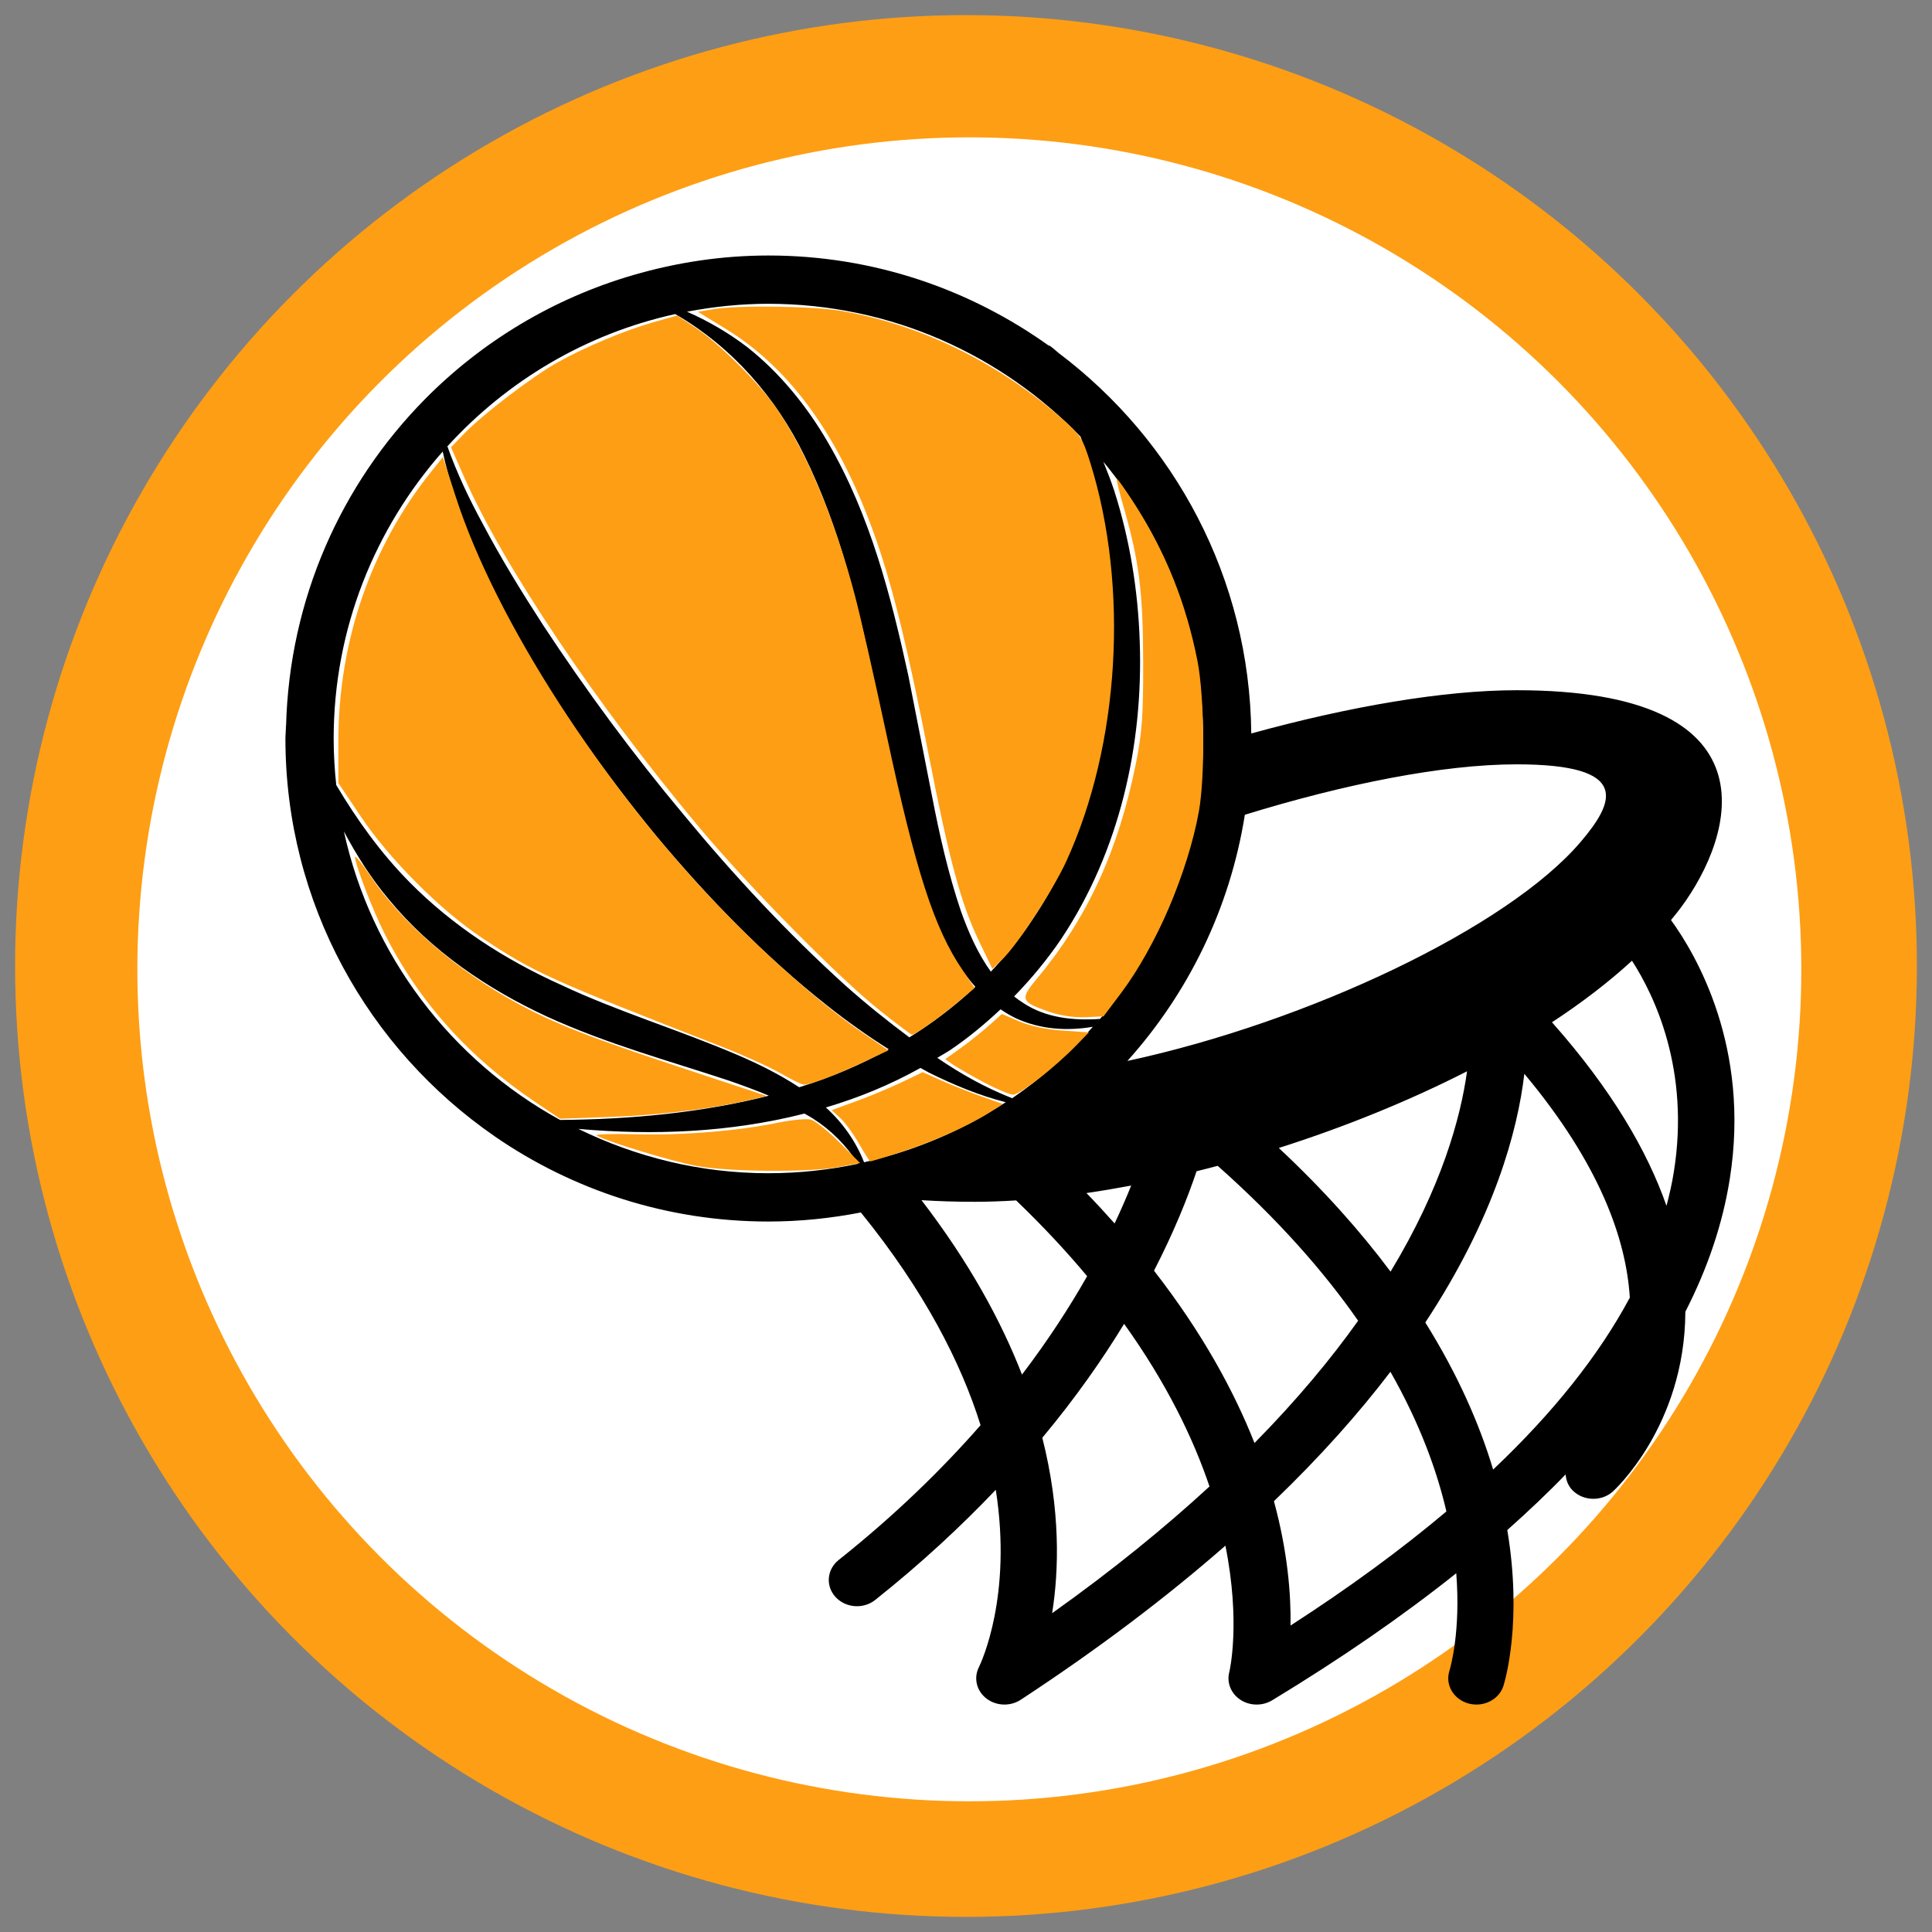 <?xml version="1.0" encoding="UTF-8" standalone="no"?>
<svg
   xmlns:dc="http://purl.org/dc/elements/1.1/"
   xmlns:cc="http://creativecommons.org/ns#"
   xmlns:rdf="http://www.w3.org/1999/02/22-rdf-syntax-ns#"
   xmlns:svg="http://www.w3.org/2000/svg"
   xmlns="http://www.w3.org/2000/svg"
   xmlns:sodipodi="http://sodipodi.sourceforge.net/DTD/sodipodi-0.dtd"
   xmlns:inkscape="http://www.inkscape.org/namespaces/inkscape"
   width="128mm"
   height="128.005mm"
   viewBox="0 0 128 128.005"
   version="1.1"
   id="svg8"
   inkscape:version="1.0.2 (e86c870879, 2021-01-15)"
   sodipodi:docname="clublogo.svg"
   inkscape:export-filename="C:\Users\SESA219410\Source\rails\bclub\app\assets\images\clublogo.png"
   inkscape:export-xdpi="90"
   inkscape:export-ydpi="90">
  <rect x="0" y="0" width="128" height="128.005" fill="#808080" stroke="none"/>
  <defs
     id="defs2" />
  <sodipodi:namedview
     id="base"
     pagecolor="#ffffff"
     bordercolor="#666666"
     borderopacity="1.0"
     inkscape:pageopacity="0.0"
     inkscape:pageshadow="2"
     inkscape:zoom="0.89982597"
     inkscape:cx="470.14782"
     inkscape:cy="289.42008"
     inkscape:document-units="mm"
     inkscape:current-layer="layer1"
     showgrid="false"
     inkscape:window-width="1920"
     inkscape:window-height="1016"
     inkscape:window-x="0"
     inkscape:window-y="27"
     inkscape:window-maximized="1"
     inkscape:document-rotation="0" />
  <g
     inkscape:label="Layer 1"
     inkscape:groupmode="layer"
     id="layer1"
     transform="translate(-67.28,-30.905)">
    <g
       id="g909">
      <circle
         style="fill:none;fill-opacity:1;stroke:#fe9e14;stroke-width:8.234;stroke-linecap:square;stroke-linejoin:round;stroke-miterlimit:4;stroke-dasharray:none;stroke-opacity:1"
         id="path826"
         cx="131.28"
         cy="94.905"
         r="58.883" />
      <circle
         style="fill:#ffffff;fill-opacity:1;stroke:none;stroke-width:0.292;stroke-linecap:square;stroke-linejoin:round;stroke-miterlimit:4;stroke-dasharray:none;stroke-opacity:1"
         id="path826-3"
         cx="131.501"
         cy="95.125"
         r="55.121" />
      <g
         id="g895"
         transform="matrix(0.75,0,0,0.75,-45.697,35.384)">
        <path
           d="m 298.251,75.298 c 0.29,-0.354 0.578,-0.708 0.845,-1.065 4.858,-6.522 8.574,-19.233 -14.475,-19.233 -6.454,0 -14.789,1.434 -23.451,3.821 -0.141,-13.748 -6.797,-25.904 -17.014,-33.606 -0.298,-0.254 -0.587,-0.514 -0.917,-0.732 0.048,0.045 0.083,0.096 0.13,0.141 -7.002,-5.031 -15.563,-8.026 -24.846,-8.026 -4.154,0 -8.156,0.623 -11.954,1.73 -0.016,-0.004 -0.04,-0.01 -0.057,-0.015 0.016,0.004 0.024,0.013 0.04,0.019 -7.062,2.061 -13.37,5.882 -18.401,10.981 0,-0.004 0,-0.009 -0.004,-0.013 0,0.004 0.002,0.01 0.004,0.015 -7.365,7.465 -11.966,17.633 -12.246,28.88 -0.016,-0.026 -0.024,-0.049 -0.04,-0.075 0.008,0.043 0.024,0.085 0.032,0.13 -0.004,0.337 -0.048,0.67 -0.048,1.016 0,14.584 7.33,27.447 18.493,35.144 -0.008,-0.002 -0.024,-0.002 -0.032,-0.002 0.008,0.002 0.024,0.002 0.032,0.006 6.874,4.732 15.194,7.52 24.17,7.52 2.799,0 5.526,-0.288 8.173,-0.802 -0.002,0.002 -0.002,0.002 -0.002,0.002 5.617,6.929 8.852,13.285 10.573,18.789 -3.409,3.896 -7.531,7.926 -12.54,11.913 -1.041,0.834 -1.167,2.296 -0.271,3.266 0.896,0.975 2.466,1.092 3.512,0.254 4.083,-3.249 7.589,-6.516 10.642,-9.724 1.472,9.374 -1.28,15.237 -1.491,15.668 -0.48,0.952 -0.214,2.087 0.655,2.761 0.459,0.358 1.03,0.542 1.6,0.542 0.503,0 1.005,-0.141 1.438,-0.422 7.087,-4.649 13.046,-9.206 18.083,-13.616 1.365,6.81 0.369,11.07 0.344,11.166 -0.245,0.926 0.141,1.892 0.975,2.445 0.433,0.286 0.937,0.427 1.442,0.427 0.476,0 0.949,-0.126 1.368,-0.376 6.097,-3.695 11.518,-7.439 16.263,-11.224 0.403,5.101 -0.499,8.28 -0.608,8.638 -0.384,1.227 0.376,2.509 1.696,2.869 0.228,0.062 0.465,0.092 0.697,0.092 1.075,0 2.072,-0.655 2.387,-1.666 0.148,-0.467 1.688,-5.701 0.337,-13.75 1.833,-1.632 3.567,-3.268 5.152,-4.913 0.04,0.512 0.224,1.022 0.631,1.425 0.945,0.932 2.52,0.977 3.522,0.104 0.113,-0.1 6.383,-5.797 6.424,-15.9 1.995,-3.894 3.307,-7.813 3.928,-11.755 1.835,-11.604 -2.98,-19.794 -5.201,-22.851 m -13.63,-13.75 c 10.17,0 8.645,3.337 5.662,6.844 -6.445,7.582 -24.086,15.922 -40.051,19.359 -0.004,0.002 -0.008,0.006 -0.008,0.011 5.374,-5.976 9.069,-13.462 10.388,-21.759 8.758,-2.701 17.471,-4.455 24.012,-4.455 m -4.384,27.116 c -0.569,4.105 -2.24,10.238 -6.757,17.699 -2.633,-3.531 -5.882,-7.192 -9.871,-10.925 5.747,-1.828 11.435,-4.124 16.628,-6.774 m -29.67,10.095 c -0.412,1.03 -0.9,2.155 -1.464,3.347 -0.792,-0.89 -1.613,-1.784 -2.488,-2.686 1.295,-0.188 2.618,-0.41 3.951,-0.661 m -10.509,-7.714 c -2.342,-0.922 -4.538,-2.142 -6.601,-3.559 -0.004,-0.004 -0.008,-0.009 -0.016,-0.013 0.384,-0.235 0.781,-0.446 1.156,-0.695 1.574,-1.065 3.044,-2.285 4.433,-3.588 0.427,0.292 0.873,0.559 1.348,0.787 2.219,1.016 4.568,1.133 6.804,0.757 -2.112,2.377 -4.489,4.514 -7.128,6.311 m 16.867,-31.777 c 0,9.436 -3.435,18.077 -9.105,24.769 -2.417,0.171 -4.8,-0.119 -6.731,-1.374 -0.303,-0.188 -0.585,-0.397 -0.86,-0.612 1.53,-1.568 2.929,-3.26 4.158,-5.073 5.176,-7.77 7.256,-17.176 6.942,-26.248 -0.148,-4.553 -0.885,-9.078 -2.268,-13.4 -0.284,-0.851 -0.612,-1.685 -0.949,-2.515 5.5,6.648 8.813,15.171 8.813,24.453 m -38.402,-38.402 c 10.819,0 20.588,4.514 27.575,11.736 0.638,1.675 1.122,3.413 1.532,5.129 0.992,4.269 1.378,8.664 1.318,13.018 -0.175,8.683 -2.3,17.424 -7.106,24.524 -1.079,1.649 -2.319,3.17 -3.667,4.589 -1.146,-1.592 -1.98,-3.475 -2.652,-5.374 -1.109,-3.279 -1.89,-6.729 -2.56,-10.217 l -2.069,-10.537 c -1.532,-7.015 -3.369,-14.189 -7.098,-20.605 -1.85,-3.192 -4.224,-6.129 -7.121,-8.423 -1.653,-1.267 -3.456,-2.315 -5.338,-3.143 2.332,-0.442 4.73,-0.698 7.188,-0.698 m -8.226,0.911 c 5.039,2.906 8.903,7.39 11.399,12.493 3.089,6.242 4.747,13.15 6.204,20.099 1.555,6.936 2.601,14.104 5.402,20.978 0.851,2.029 1.965,4.126 3.503,5.854 -1.784,1.675 -3.738,3.168 -5.829,4.467 -1.95,-1.455 -3.851,-2.978 -5.666,-4.598 -5.135,-4.649 -9.878,-9.748 -14.298,-15.105 -4.459,-5.331 -8.593,-10.938 -12.412,-16.75 -1.89,-2.919 -3.712,-5.884 -5.336,-8.963 -1.19,-2.187 -2.259,-4.44 -3.096,-6.793 5.261,-5.775 12.231,-9.952 20.129,-11.685 M 180.111,59.266 c 0,-9.72 3.659,-18.58 9.633,-25.352 0.499,2.372 1.306,4.694 2.148,6.966 1.329,3.296 2.906,6.486 4.653,9.571 3.482,6.187 7.593,11.99 12.097,17.469 4.553,5.432 9.509,10.569 15.115,14.979 1.724,1.365 3.524,2.639 5.389,3.819 -2.466,1.353 -5.075,2.479 -7.785,3.315 -0.048,0.015 -0.092,0.023 -0.135,0.036 -1.713,-1.124 -3.546,-2.033 -5.383,-2.825 -5.27,-2.255 -10.637,-3.857 -15.612,-6.198 -5.005,-2.251 -9.613,-5.227 -13.445,-9.118 -2.492,-2.524 -4.591,-5.438 -6.447,-8.551 -0.145,-1.355 -0.228,-2.722 -0.228,-4.111 m 0.902,8.203 c 1.131,2.131 2.432,4.186 4.009,6.057 3.721,4.51 8.696,7.887 13.927,10.3 5.263,2.409 10.774,3.908 16.031,5.645 1.208,0.418 2.404,0.853 3.571,1.346 -5.95,1.513 -12.176,2.091 -18.435,2.144 -9.598,-5.261 -16.701,-14.507 -19.103,-25.492 m 37.497,30.199 c -6.023,0 -11.704,-1.434 -16.784,-3.917 6.631,0.587 13.392,0.324 19.975,-1.353 0.241,0.145 0.495,0.275 0.734,0.431 1.6,1.009 2.959,2.377 4.004,4.004 -2.56,0.542 -5.212,0.834 -7.93,0.834 m 5.08,-5.809 c 2.891,-0.853 5.705,-2.01 8.359,-3.492 0.248,0.134 0.489,0.279 0.734,0.407 2.174,1.075 4.45,2.029 6.797,2.622 -3.768,2.466 -7.988,4.282 -12.513,5.304 -0.714,-1.82 -1.888,-3.503 -3.377,-4.841 m 8.448,8.188 c 1.457,0.096 3.023,0.145 4.706,0.145 1.18,0 2.402,-0.043 3.657,-0.122 2.364,2.27 4.444,4.508 6.27,6.693 -1.532,2.699 -3.42,5.626 -5.754,8.692 -1.839,-4.73 -4.655,-9.903 -8.879,-15.408 m 11.54,36.488 c 0.612,-3.825 0.747,-9.127 -0.866,-15.499 2.938,-3.522 5.304,-6.908 7.226,-10.063 3.759,5.248 6.11,10.121 7.542,14.367 -3.936,3.623 -8.519,7.365 -13.902,11.196 m 17.878,-15.036 c -1.822,-4.61 -4.623,-9.754 -8.877,-15.222 1.762,-3.424 2.968,-6.426 3.759,-8.785 0.621,-0.154 1.244,-0.311 1.867,-0.478 5.338,4.738 9.381,9.342 12.406,13.684 -2.419,3.399 -5.427,7.017 -9.155,10.802 m 3.185,16.122 c 0.04,-2.767 -0.254,-6.522 -1.468,-10.985 4.137,-3.975 7.527,-7.802 10.29,-11.431 2.588,4.546 4.103,8.717 4.945,12.338 -4.009,3.377 -8.593,6.74 -13.767,10.078 M 282.534,123.845 c -1.178,-3.934 -3.068,-8.312 -5.991,-12.993 6.089,-9.238 8.148,-16.897 8.749,-21.968 6.631,7.936 8.99,14.559 9.317,19.771 -2.722,5.084 -6.754,10.155 -12.075,15.19 m 15.956,-26.252 c -0.158,0.986 -0.384,1.971 -0.642,2.955 -1.683,-4.817 -4.821,-10.243 -10.115,-16.216 2.624,-1.72 5.003,-3.539 7.068,-5.436 1.98,3.076 5.152,9.65 3.689,18.697"
           id="path2"
           style="stroke-width:2.133" />
        <path
           style="fill:#fe9e14;fill-opacity:1;stroke:none;stroke-width:8.957;stroke-linecap:round;stroke-linejoin:round;stroke-miterlimit:4;stroke-dasharray:none;stroke-opacity:1"
           d="m 493.233,228.379 c -22.442,-15.079 -39.182,-33.777 -50.589,-56.509 -3.952,-7.876 -9.74,-22.931 -9.74,-25.337 0,-0.721 2.343,2.184 5.206,6.456 10.337,15.424 28.729,31.368 48.693,42.215 12.76,6.933 24.134,11.393 55.566,21.79 l 27.783,9.19 -6.112,1.415 c -12.466,2.887 -29.919,4.995 -46.12,5.572 l -16.67,0.594 z"
           id="path859"
           transform="matrix(0.265,0,0,0.265,67.28,30.905)" />
        <path
           style="fill:#fe9e14;fill-opacity:1;stroke:none;stroke-width:9.955;stroke-linecap:round;stroke-linejoin:round;stroke-miterlimit:4;stroke-dasharray:none;stroke-opacity:1"
           d="m 574.634,218.565 c -3.648,-2.092 -12.4,-6.053 -19.448,-8.803 -57.678,-22.501 -62.875,-24.861 -80.103,-36.37 -13.86,-9.258 -30.791,-26.241 -40.295,-40.418 l -7.451,-11.113 0.006,-13.974 c 0.013,-33.259 10.895,-64.846 30.937,-89.806 l 3.912,-4.872 4.268,13.206 c 13.288,41.12 48.903,96.378 88.596,137.46 15.908,16.465 33.905,32.264 46.806,41.09 l 8.81,6.028 -8.59,4.018 c -9.176,4.292 -17.525,7.446 -19.565,7.391 -0.687,-0.018 -4.234,-1.745 -7.882,-3.837 z"
           id="path861"
           transform="matrix(0.265,0,0,0.265,67.28,30.905)" />
        <path
           style="fill:#fe9e14;fill-opacity:1;stroke:none;stroke-width:9.955;stroke-linecap:round;stroke-linejoin:round;stroke-miterlimit:4;stroke-dasharray:none;stroke-opacity:1"
           d="M 607.938,197.767 C 594.19,186.86 564.109,156.346 547.371,136.327 513.192,95.451 482.313,49.436 469.353,20.068 l -4.462,-10.11 4.288,-4.462 c 6.173,-6.424 22.836,-19.16 31.153,-23.811 9.345,-5.226 22.509,-10.739 32.172,-13.474 l 7.754,-2.194 6.057,4.015 c 8.088,5.362 21.862,19.118 27.397,27.36 10.232,15.237 19.189,36.765 25.894,62.234 1.77,6.724 6.483,27.484 10.473,46.134 9.78,45.711 15.862,64.521 25.414,78.599 l 3.949,5.821 -5.75,4.844 c -5.837,4.917 -14.128,10.768 -15.176,10.711 -0.317,-0.017 -5.076,-3.603 -10.577,-7.967 z"
           id="path863"
           transform="matrix(0.265,0,0,0.265,67.28,30.905)" />
        <path
           style="fill:#fe9e14;fill-opacity:1;stroke:none;stroke-width:9.955;stroke-linecap:round;stroke-linejoin:round;stroke-miterlimit:4;stroke-dasharray:none;stroke-opacity:1"
           d="m 640.871,174.492 c -5.954,-12.353 -9.83,-26.709 -16.759,-62.078 -6.788,-34.644 -11.779,-55.135 -17.334,-71.162 -11.828,-34.127 -28.328,-57.338 -50.336,-70.808 l -9.266,-5.671 5.376,-0.895 c 8.202,-1.366 33.251,-0.993 42.605,0.634 26.427,4.597 52.128,17.173 73.493,35.963 6.042,5.314 6.839,6.564 9.373,14.698 12.928,41.497 9.766,93.947 -8.003,132.733 -4.383,9.568 -16.449,28.068 -21.326,32.698 l -3.347,3.177 z"
           id="path865"
           transform="matrix(0.265,0,0,0.265,67.28,30.905)" />
        <path
           style="fill:#fe9e14;fill-opacity:1;stroke:none;stroke-width:9.955;stroke-linecap:round;stroke-linejoin:round;stroke-miterlimit:4;stroke-dasharray:none;stroke-opacity:1"
           d="m 664.236,198.111 c -9.527,-3.33 -9.799,-4.12 -3.869,-11.238 16.589,-19.915 27.048,-42.68 32.802,-71.397 2.103,-10.497 2.498,-15.993 2.457,-34.179 -0.052,-23.087 -1.405,-33.769 -6.504,-51.374 -1.463,-5.051 -2.511,-9.332 -2.329,-9.514 0.182,-0.182 2.963,3.774 6.182,8.791 10.222,15.935 16.971,32.829 20.734,51.894 2.356,11.939 2.614,38.402 0.49,50.212 -3.618,20.113 -14.348,45.163 -25.944,60.567 l -5.856,7.779 -6.112,0.266 c -3.75,0.163 -8.406,-0.535 -12.049,-1.809 z"
           id="path867"
           transform="matrix(0.265,0,0,0.265,67.28,30.905)" />
        <path
           style="fill:#fe9e14;fill-opacity:1;stroke:none;stroke-width:9.955;stroke-linecap:round;stroke-linejoin:round;stroke-miterlimit:4;stroke-dasharray:none;stroke-opacity:1"
           d="m 642.389,221.568 c -4.279,-2.279 -8.9,-4.935 -10.269,-5.902 l -2.49,-1.759 5.268,-3.777 c 2.897,-2.077 7.146,-5.47 9.441,-7.539 l 4.173,-3.762 5.756,2.476 c 3.559,1.531 9.097,2.705 14.508,3.076 l 8.752,0.6 -4.234,4.362 c -7.062,7.275 -18.799,16.429 -21.027,16.398 -1.154,-0.016 -5.6,-1.894 -9.878,-4.173 z"
           id="path869"
           transform="matrix(0.265,0,0,0.265,67.28,30.905)" />
        <path
           style="fill:#fe9e14;fill-opacity:1;stroke:none;stroke-width:9.955;stroke-linecap:round;stroke-linejoin:round;stroke-miterlimit:4;stroke-dasharray:none;stroke-opacity:1"
           d="m 600.946,242.162 c -1.823,-3.209 -4.629,-7.054 -6.236,-8.545 l -2.921,-2.711 8.217,-2.996 c 4.519,-1.648 11.344,-4.497 15.167,-6.332 l 6.951,-3.336 6.243,2.79 c 3.434,1.534 9.447,3.922 13.364,5.306 l 7.121,2.517 -4.898,3.092 c -7.01,4.426 -19.281,9.849 -29.815,13.176 -5.001,1.58 -9.27,2.873 -9.485,2.873 -0.216,0 -1.884,-2.626 -3.707,-5.834 z"
           id="path871"
           transform="matrix(0.265,0,0,0.265,67.28,30.905)" />
        <path
           style="fill:#fe9e14;fill-opacity:1;stroke:none;stroke-width:9.955;stroke-linecap:round;stroke-linejoin:round;stroke-miterlimit:4;stroke-dasharray:none;stroke-opacity:1"
           d="m 546.876,249.537 c -7.899,-1.426 -29.611,-8.023 -33.432,-10.159 -0.815,-0.455 5.06,-0.651 13.056,-0.434 15.448,0.418 33.919,-1.086 47.43,-3.863 4.522,-0.929 9.411,-1.392 10.864,-1.027 1.453,0.365 5.751,3.773 9.552,7.573 l 6.91,6.91 -7.216,1.345 c -9.731,1.813 -36.283,1.619 -47.163,-0.345 z"
           id="path873"
           transform="matrix(0.265,0,0,0.265,67.28,30.905)" />
      </g>
    </g>
  </g>
</svg>
